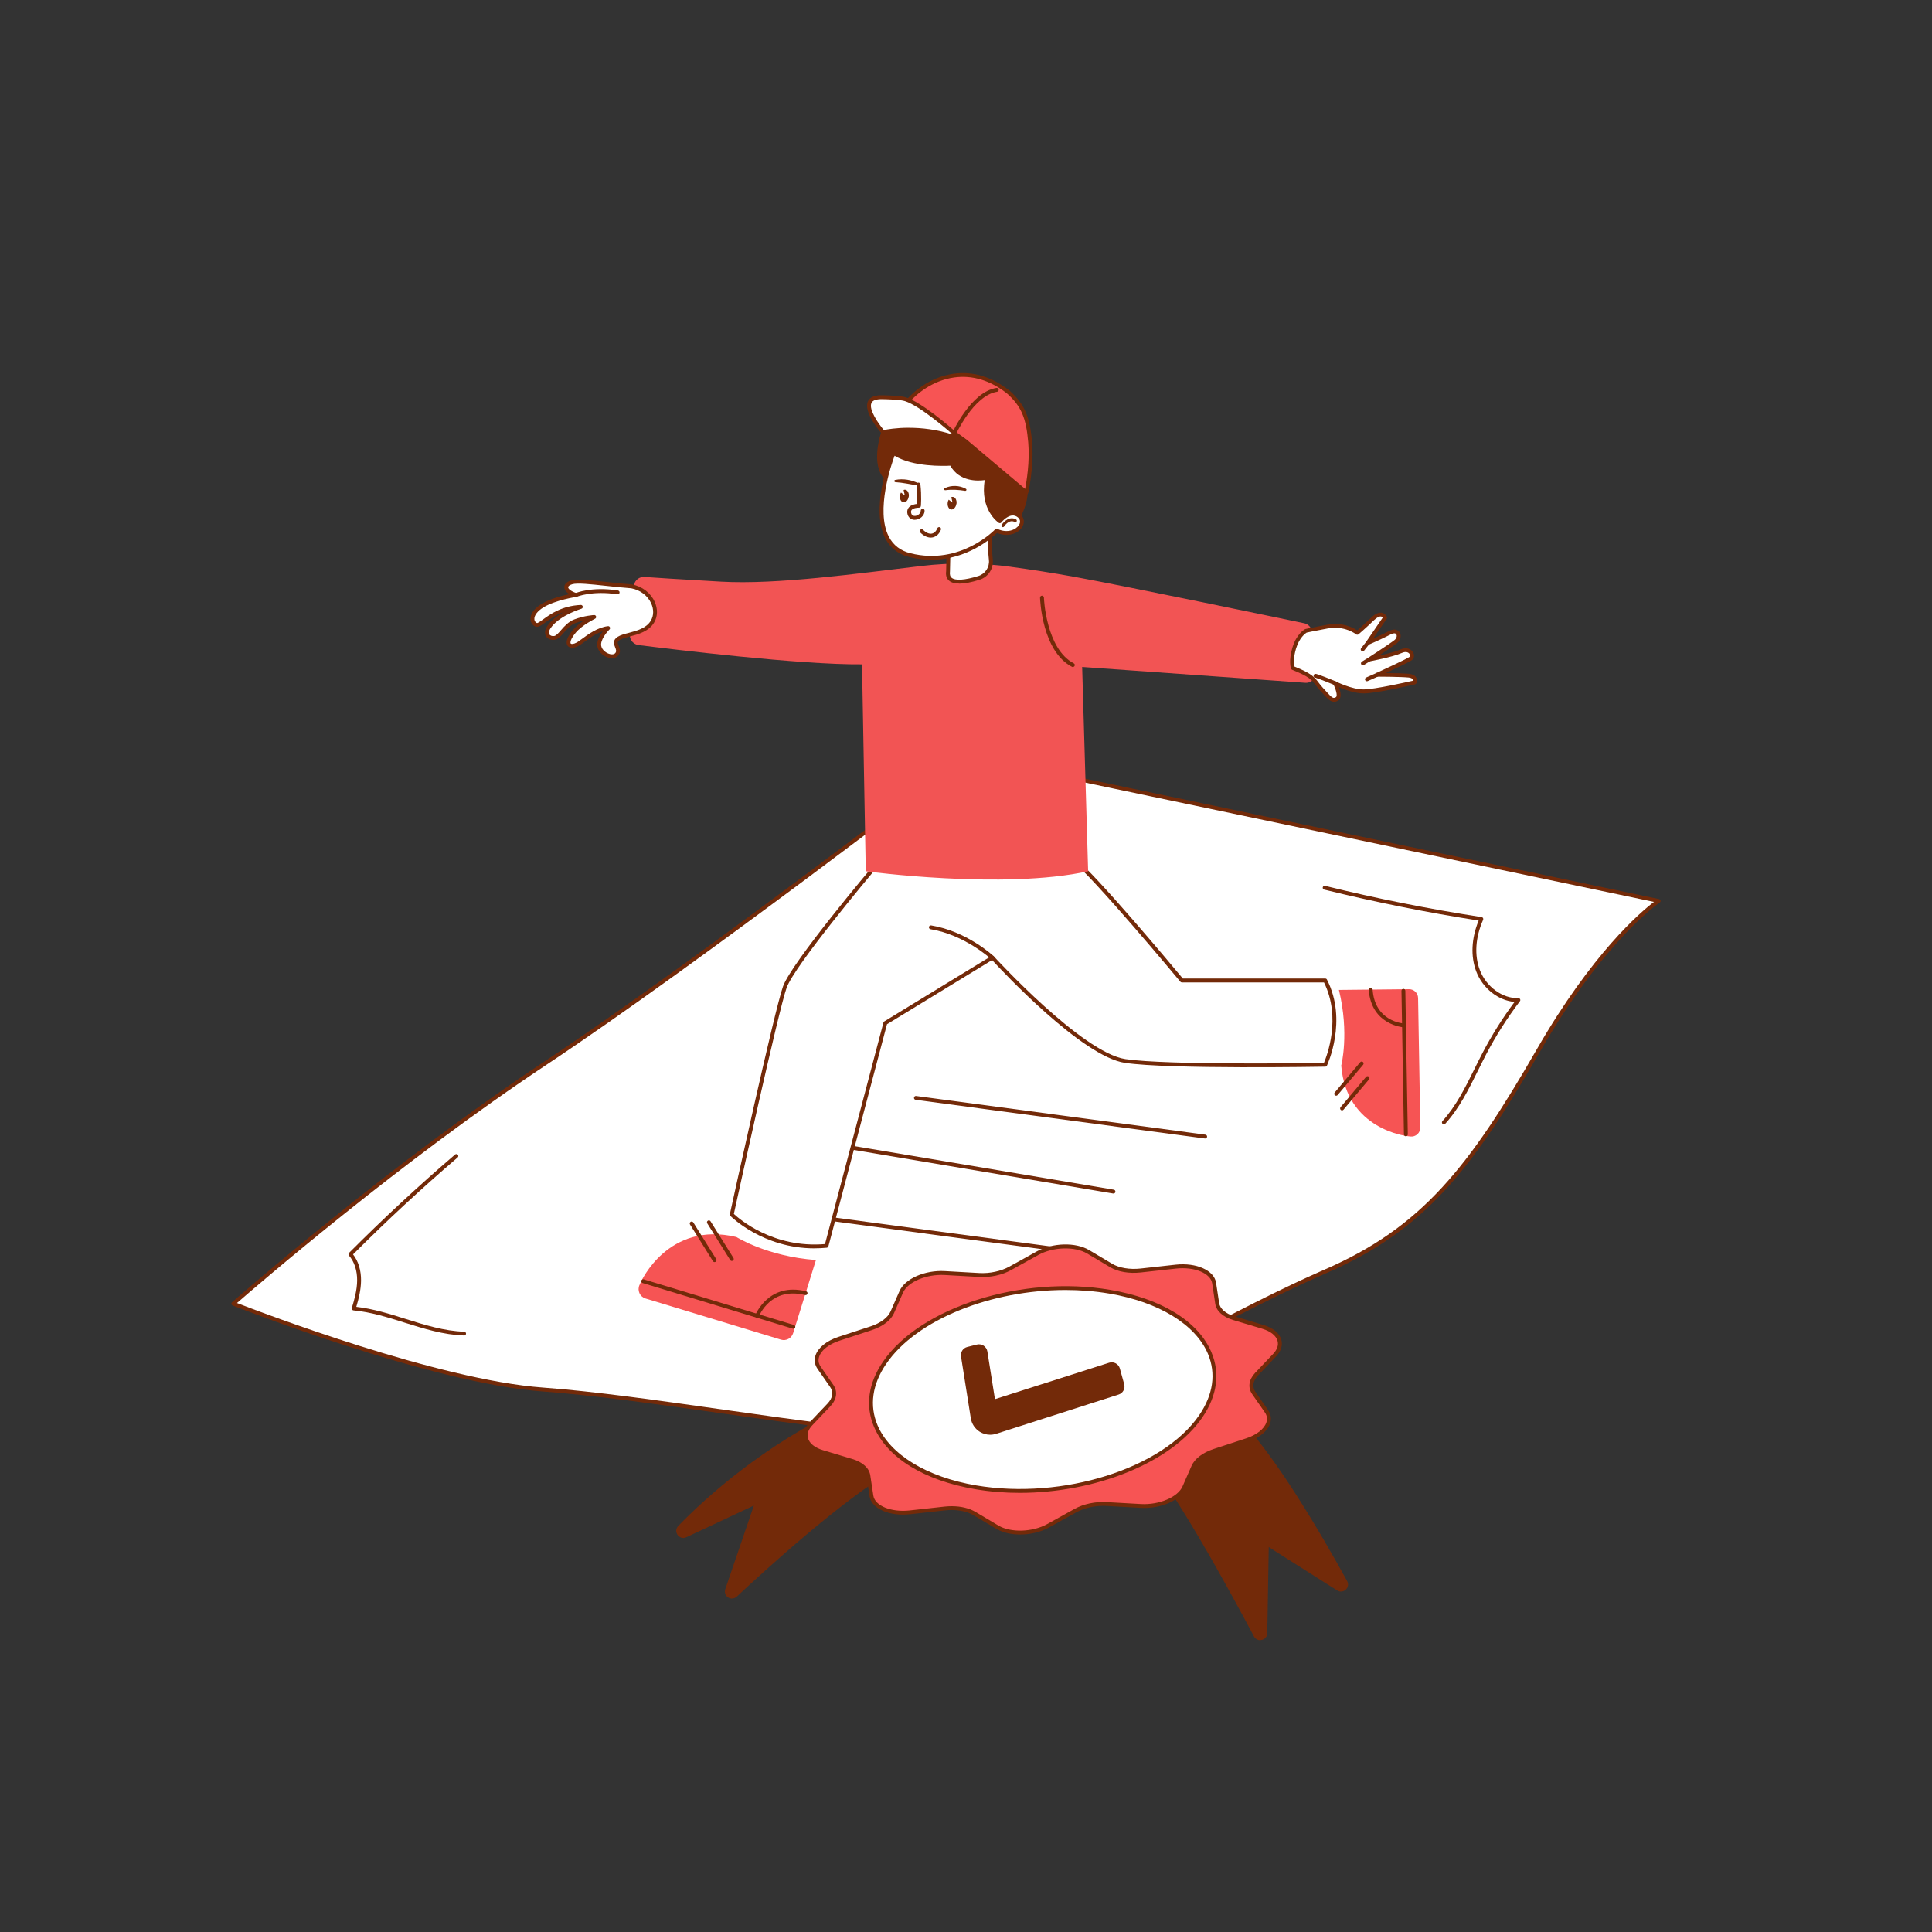 <svg transform="scale(1)" id="_0913_Certificate" xmlns="http://www.w3.org/2000/svg" viewBox="0 0 500 500" class="show_show__wrapper__graphic__5Waiy "><rect x="0" y="0" width="500" height="500" fill="#333333" stroke="none"/><title>React</title><g id="paper"><path d="M273.66,365.46c.59-.19,42.96-24.96,69.31-36.4s38.34-27.97,55.23-57.3,31.06-38.59,31.06-38.59l-179.26-37.6s-68.11,52.54-108.97,79.67-80.64,62.16-80.64,62.16c0,0,50.67,20.07,80.09,22.21s77.27,11.42,97.22,11.2,22.43,6.96,35.96-5.35Z" fill="#fff" stroke-width="0"></path><path d="M259.07,373.19c-2.05,0-4.18-.32-6.66-.7-3.71-.56-8.32-1.24-14.7-1.18-11,.13-30.27-2.61-50.66-5.5-16.42-2.33-33.4-4.74-46.61-5.7-29.16-2.12-79.73-22.05-80.24-22.25-.16-.06-.28-.21-.31-.38-.03-.17.03-.35.16-.46.4-.35,40.27-35.37,80.69-62.2,40.38-26.8,108.26-79.12,108.95-79.65.12-.09.26-.12.41-.09l179.26,37.6c.2.04.35.2.39.4s-.05.4-.22.51c-.14.09-14.28,9.56-30.9,38.42-17.75,30.83-29.97,46.44-55.46,57.51-21.88,9.5-54.84,28.21-65.67,34.36-2.54,1.44-3.29,1.87-3.56,2-6.38,5.79-10.43,7.31-14.88,7.31ZM238.61,370.3c5.99,0,10.39.66,13.95,1.2,7.83,1.18,11.77,1.77,20.77-6.42.04-.04.1-.07.15-.1.19-.09,1.6-.89,3.53-1.99,10.84-6.16,43.84-24.89,65.76-34.41,25.23-10.95,37.36-26.47,54.99-57.09,14.31-24.85,26.84-35.46,30.29-38.08l-177.93-37.32c-3.95,3.04-69.44,53.41-108.82,79.55-37.61,24.97-74.75,57.04-79.97,61.58,6.46,2.51,52.13,19.91,79.18,21.88,13.24.96,30.24,3.38,46.67,5.71,20.35,2.89,39.57,5.63,50.51,5.5.31,0,.61,0,.91,0Z" fill="#732a09" stroke-width="0"></path><path d="M373.67,290.98c-.12,0-.24-.04-.34-.13-.2-.19-.22-.5-.03-.71,3.55-3.91,5.96-8.79,8.29-13.51.7-1.42,1.4-2.83,2.13-4.22,2.39-4.57,5.16-8.98,8.25-13.12-4.2-.33-8.26-3.5-9.92-7.88-1.49-3.91-1.26-8.56.62-13.17-13.38-2.08-26.83-4.78-39.97-8.01-.27-.07-.43-.34-.37-.6.07-.27.33-.43.6-.37,13.32,3.28,26.96,6,40.52,8.09.15.02.29.12.36.25s.08.3.02.44c-2.01,4.56-2.31,9.18-.85,13.01,1.65,4.33,5.86,7.4,9.96,7.26.19,0,.37.1.46.27s.07.38-.05.53c-3.28,4.32-6.23,8.95-8.74,13.76-.73,1.39-1.42,2.79-2.12,4.2-2.36,4.78-4.8,9.72-8.45,13.74-.1.11-.23.16-.37.16Z" fill="#732a09" stroke-width="0"></path><path d="M120.09,345.62h-.02c-5.28-.16-10.4-1.77-15.35-3.32-4.29-1.35-8.73-2.75-13.23-3.17-.15-.01-.28-.09-.37-.22-.08-.12-.11-.28-.06-.42.65-2.13,1.34-4.6,1.37-7.06.03-2.6-.73-4.91-2.12-6.5-.17-.2-.16-.5.02-.68,8.78-8.81,18.01-17.37,27.45-25.46.21-.18.52-.15.71.05.18.21.16.53-.05.71-9.3,7.97-18.41,16.41-27.07,25.09,1.37,1.75,2.1,4.15,2.07,6.81-.03,2.37-.62,4.7-1.23,6.76,4.39.5,8.68,1.84,12.83,3.15,4.88,1.54,9.93,3.12,15.08,3.28.28,0,.49.24.49.51,0,.27-.23.49-.5.49Z" fill="#732a09" stroke-width="0"></path><path d="M311.9,294.64s-.04,0-.07,0l-74.86-10.01c-.27-.04-.47-.29-.43-.56s.29-.48.56-.43l74.86,10.01c.27.04.47.29.43.56-.03.25-.25.43-.5.43Z" fill="#732a09" stroke-width="0"></path><path d="M282.02,324.93s-.04,0-.07,0l-74.86-10.01c-.27-.04-.47-.29-.43-.56s.29-.47.56-.43l74.86,10.01c.27.04.47.29.43.56-.03.25-.25.43-.5.43Z" fill="#732a09" stroke-width="0"></path><path d="M288.16,308.88s-.06,0-.08,0l-69.03-11.6c-.27-.05-.46-.3-.41-.58s.3-.46.58-.41l69.03,11.6c.27.05.46.3.41.58-.04.24-.25.42-.49.42Z" fill="#732a09" stroke-width="0"></path></g><g id="character"><path d="M226.67,224.03s-21.35,25.27-23.55,31.41-13.74,58.89-13.74,58.89c0,0,9.32,9.57,24.54,8.1l15.21-57.66,27.72-16.93s22.82,25.03,34.36,26.74,51.77.98,51.77.98c0,0,5.4-11.3,0-21.81h-37.1s-22.86-27.5-28.21-31.43-50.99,1.72-50.99,1.72Z" fill="#fff" stroke-width="0"></path><path d="M210.78,323.07c-13.41,0-21.68-8.31-21.76-8.4-.12-.12-.17-.29-.13-.46.47-2.16,11.56-52.86,13.76-58.95,2.21-6.15,22.77-30.53,23.64-31.56.08-.1.2-.16.32-.17,1.87-.23,45.9-5.62,51.35-1.62,5.18,3.79,26,28.74,28.15,31.33h36.86c.19,0,.36.1.44.27,5.45,10.61.06,22.14,0,22.26-.08.17-.25.28-.44.28-.4,0-40.41.72-51.85-.99-11.02-1.64-31.61-23.6-34.37-26.6l-27.2,16.61-15.16,57.47c-.05.2-.23.35-.44.37-1.09.11-2.15.15-3.18.15ZM189.92,314.16c1.38,1.3,10.17,8.94,23.59,7.8l15.12-57.32c.03-.12.11-.23.22-.3l27.72-16.93c.2-.12.47-.09.63.09.23.25,22.83,24.92,34.06,26.59,10.82,1.61,47.55,1.04,51.37.98.76-1.77,4.56-11.63.02-20.82h-36.79c-.15,0-.29-.07-.38-.18-.23-.27-22.88-27.5-28.12-31.35-4.09-3-34.67-.16-50.44,1.79-1.76,2.1-21.27,25.37-23.34,31.1-2.09,5.81-12.76,54.44-13.66,58.55Z" fill="#732a09" stroke-width="0"></path><path d="M261.67,146.69c-7.71-1.05-15.5-1.14-23.22-.22-16.71,1.97-37.32,4.87-51.79,4.06-11.28-.63-17.09-1.02-19.86-1.22-1.3-.09-2.46.78-2.72,2.06-.64,3.14-1.61,8.96-1.07,13.31.15,1.18,1.08,2.11,2.26,2.26,8.25,1.04,41.91,5.16,57.82,4.99l.97,53.55s35.65,4.84,57.55,0l-1.55-52.87,57.77,4.1c1.29.09,2.43-.8,2.65-2.07.49-2.84.9-7.88-1.21-12.01-.35-.68-.98-1.17-1.73-1.33-7.01-1.46-45.67-9.51-59.22-11.97-6.04-1.1-11.86-1.98-16.64-2.63Z" fill="#f25454" stroke-width="0"></path><path d="M256.32,134.83c-.35,4.1-.15,7.63.11,10.04.23,2.09-1.05,4.05-3.06,4.68-3.59,1.12-8.51,2.03-8.02-1.68l.18-8.19,10.79-4.85Z" fill="#fff" stroke-width="0"></path><path d="M248.26,151.02c-1.16,0-2.04-.24-2.62-.73-.67-.56-.93-1.4-.78-2.49l.18-8.13c0-.19.12-.37.29-.44l10.79-4.85c.16-.07.35-.05.49.05.14.1.22.27.21.45-.35,4.15-.13,7.69.11,9.94.25,2.32-1.18,4.51-3.41,5.21-2.14.67-3.9,1.01-5.26,1.01ZM246.03,140l-.18,7.87c-.1.8.04,1.32.43,1.65.95.8,3.42.64,6.94-.46,1.77-.56,2.91-2.3,2.71-4.14-.23-2.14-.44-5.43-.18-9.29l-9.73,4.38Z" fill="#732a09" stroke-width="0"></path><path d="M263.74,133.51c5.78-11.78-4.78-13.49-4.78-13.49,0,0,1.9-5.21-2.1-8.32-4-3.12-8.4-1.59-12.69-5.3-4.28-3.72-12.87-3.61-15.63,5.47-2.76,9.08.74,11.72.74,11.72l16.27,10.42,12.4,2.19,5.79-2.69Z" fill="#732a09" stroke-width="0"></path><path d="M257.96,136.7s-.06,0-.09,0l-12.4-2.19c-.06-.01-.13-.04-.18-.07l-16.27-10.42c-.19-.14-3.78-2.98-.95-12.29,1.22-4.03,3.75-6.78,7.11-7.75,3.18-.92,6.83-.11,9.32,2.04,2.16,1.88,4.3,2.35,6.57,2.84,2.02.44,4.11.9,6.09,2.45,3.46,2.69,2.8,6.86,2.42,8.34,1.22.31,4.14,1.33,5.58,4.1,1.33,2.58,1,5.94-.98,9.98-.05.1-.13.19-.24.23l-5.79,2.69c-.07.03-.14.05-.21.05ZM245.75,133.53l12.14,2.15,5.48-2.55c1.77-3.67,2.08-6.68.91-8.92-1.57-3.04-5.36-3.69-5.4-3.69-.15-.02-.28-.11-.35-.24-.08-.13-.09-.28-.04-.42.07-.2,1.72-4.91-1.94-7.76-1.8-1.4-3.69-1.82-5.69-2.26-2.29-.5-4.66-1.02-7.01-3.06-2.24-1.94-5.53-2.66-8.39-1.84-2.14.62-4.99,2.35-6.43,7.08-2.6,8.56.53,11.16.57,11.18l16.15,10.34ZM263.74,133.51h0,0Z" fill="#732a09" stroke-width="0"></path><path d="M231.19,117.42s-9.14,22.9,4.31,26.25c13.45,3.36,22.43-6.34,22.43-6.34,4.5,2.12,8.22-1.89,5.82-3.82-2.4-1.94-4.98,1.39-4.98,1.39,0,0-4.94-3.33-3.29-11.27,0,0-6.5,1.67-9.26-3.63,0,0-13.77,1.03-17.15-5.22" fill="#fff" stroke-width="0"></path><path d="M241.09,144.87c-1.8,0-3.71-.21-5.72-.71-2.87-.72-4.97-2.34-6.25-4.84-3.85-7.52.95-20.41,1.55-21.95-.85-.65-1.55-1.42-2.06-2.35-.13-.24-.04-.55.2-.68.24-.13.55-.04.68.2,3.19,5.89,16.54,4.97,16.68,4.96.2-.01.39.09.48.27,2.55,4.88,8.63,3.39,8.69,3.37.17-.04.34,0,.47.12.12.12.18.29.14.46-1.32,6.35,1.68,9.57,2.73,10.48.54-.58,1.7-1.63,3.07-1.79.83-.09,1.6.14,2.29.7,1.03.83,1.23,2.13.5,3.29-1.04,1.66-3.64,2.71-6.52,1.52-1.32,1.28-7.68,6.94-16.95,6.94ZM231.52,117.94c-.81,2.17-4.97,14.15-1.51,20.91,1.14,2.23,3.03,3.68,5.6,4.33,13,3.24,21.85-6.1,21.94-6.19.15-.16.38-.21.58-.11,2.63,1.24,4.84.16,5.57-1,.22-.35.63-1.25-.28-1.99-.48-.39-.99-.54-1.54-.48-1.45.17-2.72,1.77-2.73,1.79-.16.21-.46.25-.67.11-.21-.14-4.9-3.41-3.63-11.06-1.82.26-6.53.46-8.92-3.73-1.73.09-9.62.35-14.4-2.57Z" fill="#732a09" stroke-width="0"></path><path d="M259.56,136.42c-.07,0-.14-.02-.2-.06-.18-.11-.23-.34-.12-.52.54-.88,2.02-2.32,3.71-1.43.18.1.25.32.16.51-.1.18-.32.25-.51.16-1.5-.78-2.68,1.08-2.73,1.16-.07.11-.19.18-.32.18Z" fill="#732a09" stroke-width="0"></path><path d="M244.49,126.34c1.72-.83,3.82-.75,5.48.16.14.08.19.26.11.39-.06.11-.18.16-.3.14-1.7-.27-3.41-.39-5.13-.16-.31.04-.44-.41-.16-.54h0Z" fill="#732a09" stroke-width="0"></path><path d="M231.68,124.21c2.08-.42,4.24-.02,6.11.91.29.15.13.61-.19.55-1.97-.33-3.9-.76-5.88-.89-.33-.02-.36-.51-.04-.58h0Z" fill="#732a09" stroke-width="0"></path><path d="M236.75,134.53c-1.03,0-1.79-.68-1.94-1.76-.08-.57.07-1.09.42-1.48.57-.64,1.54-.83,2.13-.88.04-.82.1-2.72-.15-4.96-.03-.27.17-.52.44-.55.27-.03.52.17.55.44.35,3.09.13,5.5.12,5.6-.02.26-.21.44-.51.45-.38-.01-1.42.08-1.85.56-.16.18-.21.39-.17.68.11.82.69.91,1.03.89.69-.04,1.45-.6,1.47-1.37,0-.28.26-.49.51-.49.28,0,.49.24.49.51-.03,1.37-1.28,2.28-2.41,2.34-.05,0-.09,0-.14,0Z" fill="#732a09" stroke-width="0"></path><path d="M247.52,130.39c-.14.9-.75,1.55-1.37,1.46s-1.02-.9-.88-1.8c.04-.27.13-.52.25-.73l.99.74-.31-1.4c.15-.06.29-.09.45-.06.62.09,1.02.9.89,1.79Z" fill="#732a09" stroke-width="0"></path><path d="M235.17,128.54c-.14.9-.75,1.55-1.37,1.46s-1.02-.9-.88-1.8c.04-.27.13-.52.25-.73l.99.74-.31-1.4c.15-.06.29-.09.45-.06.62.09,1.02.9.89,1.79Z" fill="#732a09" stroke-width="0"></path><path d="M240.86,139.12c-.89,0-1.83-.45-2.69-1.31-.19-.2-.19-.51,0-.71.19-.19.51-.2.71,0,.78.78,1.6,1.13,2.3.99.6-.13,1.11-.62,1.39-1.36.1-.26.39-.39.65-.29.26.1.39.39.29.65-.41,1.06-1.18,1.78-2.12,1.98-.17.04-.35.05-.53.05Z" fill="#732a09" stroke-width="0"></path><path d="M233.88,105.15c4.11,1.29,7.37,3.44,12.92,7.31.25-.02,3.33,1.94,3.33,1.94l15.49,13.06s1.53-6.59.99-12.93c-.53-6.35-1.78-9.57-5.64-13.03-11.58-9.1-22.74-2.36-27.09,3.66Z" fill="#f75454" stroke-width="0"></path><path d="M265.62,127.96c-.12,0-.23-.04-.32-.12l-15.49-13.06c-1.25-.79-2.76-1.7-3.08-1.83-.08-.01-.15-.04-.21-.08-5.41-3.76-8.67-5.96-12.79-7.24-.15-.05-.27-.17-.33-.32-.05-.15-.02-.32.07-.45,2.44-3.37,7.22-7.29,13.31-8.14,5.02-.7,9.89.77,14.49,4.38,3.86,3.46,5.27,6.71,5.83,13.39.54,6.35-.99,13.02-1,13.09-.04.17-.16.31-.33.36-.05.02-.1.03-.16.03ZM247.02,112c.34.12,1.13.54,3.38,1.97l14.9,12.56c.38-1.94,1.23-7.06.81-11.97-.54-6.45-1.82-9.42-5.48-12.71-4.35-3.42-8.97-4.82-13.71-4.16-5.46.77-9.8,4.12-12.22,7.19,3.93,1.35,7.16,3.52,12.32,7.11Z" fill="#732a09" stroke-width="0"></path><path d="M228.55,111.86s10.38-2.63,21.58,2.53l-3.69-2.73s-7.98-7.05-12.09-8.33c-1.4-.44-4.92-.5-6-.53-7.88-.19.2,9.05.2,9.05Z" fill="#fff" stroke-width="0"></path><path d="M250.13,114.89c-.07,0-.14-.01-.21-.05-10.9-5.02-21.14-2.53-21.25-2.5-.18.04-.38-.01-.5-.16-.5-.57-4.81-5.62-3.54-8.33.5-1.08,1.75-1.6,3.73-1.55h.2c2.12.05,4.7.16,5.93.55,4.16,1.3,11.94,8.14,12.27,8.43l3.65,2.7c.21.15.26.44.13.66-.09.16-.26.25-.43.25ZM235.24,110.71c3.19,0,7.23.4,11.54,1.83l-.63-.47c-.11-.1-7.98-7.02-11.95-8.26-1.25-.4-4.45-.47-5.66-.5h-.2c-1.53-.04-2.48.29-2.8.97-.8,1.71,1.87,5.45,3.19,7.02.82-.17,3.2-.6,6.5-.6Z" fill="#732a09" stroke-width="0"></path><path d="M246.8,112.96c-.07,0-.14-.01-.2-.04-.25-.11-.37-.41-.25-.66.2-.44,4.91-10.82,11.54-11.86.27-.04.53.14.57.42s-.14.53-.42.57c-6.1.95-10.74,11.17-10.79,11.28-.08.19-.27.3-.46.3Z" fill="#732a09" stroke-width="0"></path><path d="M334.58,172.87c5.99,2.38,5.29,3.2,7.42,5.48s2.66,3.23,3.95,2.53-.46-4.08-.46-4.08c0,0,4.18,2.14,7.44,2.12,3.26-.02,13.14-2.33,13.14-2.33,0,0,.67-1.53-1.48-1.74s-8.17-.22-8.17-.22c0,0,7.65-3.49,8.64-4.21s-.11-2.95-2.48-1.89c-2.37,1.07-8.27,2.15-8.27,2.15,0,0,5.44-3.5,6.9-4.65s.76-3.49-1.5-2.31-5.77,2.69-5.77,2.69l4.51-6.58s-.8-1.99-3.2.3c-2.39,2.3-3.98,3.63-3.98,3.63,0,0-3.07-2.49-7.74-1.62s-5.56,1.1-5.56,1.1c0,0-1.99,1.03-3.02,4.43-1.03,3.4-.39,5.19-.39,5.19Z" fill="#fff" stroke-width="0"></path><path d="M345.19,181.61c-.89,0-1.61-.79-2.69-1.98-.25-.28-.54-.59-.86-.93-.53-.56-.89-1.04-1.21-1.47-.97-1.28-1.61-2.13-6.03-3.89-.13-.05-.24-.16-.29-.29-.03-.08-.69-1.98.38-5.5,1.08-3.57,3.18-4.69,3.27-4.73.03-.02.07-.03.11-.04.04,0,.96-.24,5.59-1.1,3.99-.75,6.85.83,7.8,1.47.56-.49,1.9-1.66,3.66-3.35,1.01-.97,1.93-1.38,2.74-1.21.72.15,1.14.75,1.27,1.08.06.15.04.33-.05.47l-3.51,5.13c1.21-.55,2.88-1.31,4.13-1.97,1.38-.72,2.31-.3,2.72.33.55.85.25,2.08-.68,2.82-.86.68-3.04,2.13-4.73,3.24,1.87-.41,4.29-1.01,5.58-1.59,1.59-.71,2.81-.16,3.31.71.43.74.29,1.59-.33,2.04-.71.51-4.32,2.22-6.69,3.32,1.95.02,4.66.07,5.98.21.9.09,1.51.4,1.82.93.4.69.1,1.42.07,1.51-.06.14-.19.25-.34.29-.41.1-9.97,2.33-13.25,2.34-2.29,0-4.93-.96-6.45-1.61.46,1.21.82,2.9-.29,3.51-.37.2-.69.29-1,.29ZM335,172.5c4.48,1.8,5.22,2.78,6.23,4.12.32.42.65.86,1.14,1.39.32.35.61.66.87.95,1.51,1.66,1.77,1.87,2.47,1.48.56-.3-.04-2.21-.67-3.41-.1-.19-.06-.43.09-.58.15-.16.39-.19.58-.09.04.02,4.08,2.06,7.17,2.06h.04c2.86-.02,11.08-1.87,12.74-2.25.01-.12,0-.26-.07-.39-.14-.23-.51-.38-1.05-.44-2.1-.21-8.06-.22-8.12-.22-.24,0-.44-.16-.49-.39-.05-.23.07-.46.28-.56,2.11-.97,7.77-3.6,8.56-4.16.23-.16.18-.49.05-.73-.26-.44-.94-.79-2.03-.3-2.4,1.08-8.14,2.14-8.38,2.19-.23.04-.47-.09-.56-.31-.09-.22,0-.48.19-.6.05-.04,5.44-3.5,6.86-4.62.58-.46.69-1.13.46-1.49-.22-.34-.75-.33-1.42.02-2.24,1.17-5.77,2.7-5.8,2.71-.2.09-.44.03-.58-.14-.14-.17-.15-.42-.03-.6l4.33-6.32c-.09-.11-.23-.23-.43-.27-.45-.09-1.09.25-1.83.95-2.38,2.28-3.99,3.64-4.01,3.65-.18.15-.45.16-.64,0-.03-.02-2.96-2.33-7.33-1.51-3.93.74-5.19,1.01-5.47,1.08-.28.17-1.86,1.25-2.73,4.11-.77,2.54-.56,4.14-.45,4.67Z" fill="#732a09" stroke-width="0"></path><path d="M353.76,176.3c-.19,0-.38-.11-.46-.3-.11-.25,0-.55.26-.66l2.66-1.17c.25-.11.55,0,.66.26.11.25,0,.55-.26.66l-2.66,1.17c-.06.03-.13.04-.2.04Z" fill="#732a09" stroke-width="0"></path><path d="M352.72,172.17c-.17,0-.33-.08-.43-.24-.15-.23-.07-.54.16-.69l1.6-.99c.24-.15.54-.07.69.16.15.23.07.54-.16.69l-1.6.99c-.08.05-.17.08-.26.08Z" fill="#732a09" stroke-width="0"></path><path d="M352.65,168.56c-.11,0-.22-.04-.31-.11-.22-.17-.25-.49-.08-.7l1.3-1.64c.17-.22.49-.25.7-.08.22.17.25.49.08.7l-1.3,1.64c-.1.12-.24.19-.39.19Z" fill="#732a09" stroke-width="0"></path><path d="M345.49,177.3c-.06,0-.13-.01-.19-.04-3.96-1.64-4.92-1.88-4.96-1.89-.27-.06-.43-.33-.37-.6.06-.27.33-.43.6-.37.04,0,1.02.24,5.12,1.94.25.11.38.4.27.65-.08.19-.27.31-.46.31Z" fill="#732a09" stroke-width="0"></path><path d="M277.66,172.63c-.08,0-.16-.02-.23-.06-7.74-4.02-8.25-17.32-8.27-17.89,0-.28.21-.51.48-.52.25-.02.51.21.52.48,0,.13.52,13.29,7.73,17.03.25.13.34.43.21.67-.09.17-.26.27-.44.27Z" fill="#732a09" stroke-width="0"></path><path d="M163.44,151.75c-6.69-.5-13.38-1.67-15.5-1.04s-1.93,2.29,1.14,3.27c0,0-5.4.78-8.67,2.75-3.26,1.97-3.06,4.3-1.72,4.94s4.22-4.31,11.63-4.62c0,0-5.29,1.55-7.9,4.74-1.81,2.21-.44,3.51,1.06,3.29s2.71-3.35,5.33-4.33c2.62-.98,4.97-1.1,4.97-1.1,0,0-3.37,1.63-5.13,3.71-2.62,3.1-1.5,4.58.84,3.35,1.22-.64,4.46-3.79,7.89-4.18,0,0-2.72,2.63-2.28,4.74.43,2.1,3.65,3.4,4.61,1.92s-1.51-2.77.42-3.99c1.93-1.21,6.82-1.1,8.74-4.37,1.92-3.26-.55-8.19-5.44-9.1Z" fill="#fff" stroke-width="0"></path><path d="M158.39,170.34c-.19,0-.39-.02-.6-.06-1.3-.25-2.86-1.35-3.18-2.9-.29-1.42.61-2.98,1.4-4.02-1.89.62-3.66,1.93-4.91,2.85-.57.42-1.03.76-1.37.94-1.23.65-2.28.65-2.8.01-.66-.83-.18-2.33,1.34-4.12.81-.97,1.94-1.83,2.95-2.49-.68.16-1.44.37-2.23.67-1.29.48-2.23,1.56-3.06,2.51-.8.92-1.49,1.71-2.37,1.84-.97.15-1.86-.23-2.27-.95-.28-.5-.56-1.56.74-3.15,1.06-1.29,2.52-2.32,3.91-3.09-2.1.75-3.62,1.85-4.76,2.68-1.18.85-1.95,1.42-2.7,1.05-.71-.34-1.15-1.03-1.19-1.85-.07-1.38.98-2.83,2.87-3.97,2.22-1.34,5.33-2.14,7.22-2.52-.88-.52-1.35-1.15-1.34-1.82,0-.77.65-1.4,1.76-1.73,1.5-.44,4.84-.08,9.08.38,2.03.22,4.34.47,6.59.64.02,0,.04,0,.05,0,2.65.5,4.85,2.17,5.9,4.48.84,1.85.8,3.81-.12,5.37-1.38,2.34-4.12,3.06-6.32,3.64-1.03.27-2,.53-2.58.89-.72.45-.59.76-.29,1.5.25.62.59,1.46.02,2.34-.37.56-.98.86-1.74.86ZM157.39,162.04c.19,0,.37.11.45.29.09.19.05.42-.1.57-.7.68-2.45,2.77-2.14,4.28.22,1.09,1.39,1.93,2.38,2.12.29.06.99.13,1.32-.37.27-.42.14-.81-.11-1.42-.29-.73-.74-1.83.69-2.72.71-.45,1.71-.71,2.86-1.01,2.13-.56,4.54-1.19,5.71-3.18.75-1.28.78-2.9.08-4.45-.91-2-2.84-3.46-5.15-3.9-2.26-.17-4.57-.42-6.6-.64-3.96-.43-7.39-.8-8.69-.41-.64.19-1.05.49-1.05.78,0,.31.46.97,2.2,1.53.22.07.36.29.35.52s-.2.42-.43.45c-.05,0-5.34.79-8.48,2.68-1.54.94-2.44,2.08-2.39,3.07.02.45.25.81.63,1,.22.1,1.03-.49,1.68-.96,1.8-1.31,4.82-3.5,9.71-3.71.24-.02.47.17.51.42.04.25-.11.49-.35.56-.05.02-5.17,1.55-7.65,4.58-.67.82-.91,1.56-.65,2.03.2.35.7.53,1.25.45.51-.08,1.12-.77,1.76-1.51.86-.99,1.94-2.22,3.46-2.79,2.66-1,5.02-1.12,5.12-1.13.25,0,.45.15.51.38.06.23-.05.47-.27.57-.03.02-3.3,1.61-4.97,3.58-1.35,1.6-1.53,2.6-1.32,2.85.12.15.65.21,1.55-.27.28-.15.73-.48,1.25-.86,1.65-1.22,4.14-3.06,6.82-3.37.02,0,.04,0,.06,0Z" fill="#732a09" stroke-width="0"></path><path d="M149.08,154.48c-.19,0-.38-.11-.46-.3-.11-.25,0-.55.26-.66.17-.07,4.24-1.77,11.04-.71.27.04.46.3.42.57-.04.27-.29.46-.57.42-6.49-1.01-10.45.62-10.49.64-.06.03-.13.04-.19.04Z" fill="#732a09" stroke-width="0"></path><path d="M256.84,248.33c-.12,0-.24-.04-.34-.13-.07-.06-6.87-6.29-15.68-7.72-.27-.04-.46-.3-.41-.57.04-.27.3-.46.57-.41,9.12,1.48,15.92,7.71,16.2,7.98.2.19.21.5.03.71-.1.11-.23.16-.37.16Z" fill="#732a09" stroke-width="0"></path><path d="M211.17,326.08l-5.91,18.95c-.41,1.33-1.82,2.07-3.15,1.67l-35.05-10.65c-1.47-.45-2.2-2.09-1.56-3.48l.36-.78s7-15.87,24.73-11.65c0,0,7.88,5.01,20.56,5.95Z" fill="#f65454" stroke-width="0"></path><path d="M205.33,343.88s-.1,0-.15-.02l-38.86-11.81c-.26-.08-.41-.36-.33-.62.08-.26.36-.41.62-.33l38.86,11.81c.26.08.41.36.33.62-.07.22-.26.35-.48.35Z" fill="#732a09" stroke-width="0"></path><path d="M195.95,341.03c-.06,0-.12-.01-.18-.03-.26-.1-.39-.39-.29-.65.03-.09,3.43-8.58,13.13-6.16.27.07.43.34.36.61-.07.27-.34.43-.61.36-8.83-2.2-11.84,5.23-11.96,5.55-.08.2-.27.32-.47.32Z" fill="#732a09" stroke-width="0"></path><path d="M189.39,326.33c-.17,0-.33-.08-.42-.24l-5.93-9.49c-.15-.23-.08-.54.16-.69.23-.15.54-.08.69.16l5.93,9.49c.15.23.08.54-.16.69-.08.05-.17.08-.26.08Z" fill="#732a09" stroke-width="0"></path><path d="M184.93,326.63c-.17,0-.33-.08-.42-.24l-5.93-9.49c-.15-.23-.08-.54.16-.69.23-.15.54-.08.69.16l5.93,9.49c.15.23.08.54-.16.69-.08.05-.17.08-.26.08Z" fill="#732a09" stroke-width="0"></path><path d="M346.5,256.19l18.16-.19c1.27-.01,2.31,1,2.34,2.27l.58,33.51c.02,1.4-1.2,2.51-2.59,2.34l-.78-.1s-15.79-1.64-17.1-18.26c0,0,2.15-8.27-.6-19.58Z" fill="#f65454" stroke-width="0"></path><path d="M363.84,294.07c-.27,0-.5-.22-.5-.49l-.64-37.16c0-.28.22-.5.49-.51.28,0,.5.21.51.49l.64,37.16c0,.28-.22.5-.49.51h0Z" fill="#732a09" stroke-width="0"></path><path d="M363.36,265.88s-.02,0-.03,0c-.08,0-8.47-.58-9.1-9.75-.02-.28.19-.51.47-.53.28-.02.51.19.53.46.56,8.29,7.84,8.8,8.15,8.82.28.02.49.25.47.53-.01.27-.24.47-.5.47Z" fill="#732a09" stroke-width="0"></path><path d="M345.8,283.57c-.11,0-.23-.04-.32-.12-.21-.18-.24-.49-.06-.71l6.6-7.84c.18-.21.49-.24.7-.06.21.18.24.49.06.71l-6.6,7.84c-.1.12-.24.18-.38.18Z" fill="#732a09" stroke-width="0"></path><path d="M347.32,287.36c-.11,0-.23-.04-.32-.12-.21-.18-.24-.49-.06-.71l6.6-7.84c.18-.21.49-.24.7-.06.21.18.24.49.06.71l-6.6,7.84c-.1.12-.24.18-.38.18Z" fill="#732a09" stroke-width="0"></path></g><g id="check"><path d="M317.04,364.64c9.92,7.25,25.26,34.05,31.15,44.79.66,1.21-.72,2.5-1.88,1.76l-18.45-11.69-.39,23.16c-.02,1.37-1.86,1.82-2.5.61-5.95-11.22-21.41-39.66-29.07-47.32l21.15-11.3Z" fill="#732a09" stroke-width="0"></path><path d="M326.12,424.47c-.66,0-1.27-.36-1.6-.97-6.19-11.67-21.41-39.63-28.98-47.21-.11-.11-.16-.27-.14-.43.02-.16.12-.29.26-.37l21.15-11.3c.17-.09.38-.08.53.04,9.96,7.28,25.21,33.86,31.3,44.95.41.74.27,1.63-.35,2.21-.62.58-1.52.67-2.24.21l-17.7-11.22-.38,22.27c-.01.85-.58,1.55-1.41,1.75-.15.04-.3.05-.44.05ZM296.71,376.06c7.81,8.3,22.6,35.48,28.69,46.96.22.42.62.49.92.42.3-.07.63-.32.64-.8l.39-23.16c0-.18.1-.35.26-.43.16-.09.35-.08.5.02l18.46,11.69c.4.25.79.12,1.02-.1.23-.21.39-.59.16-1-6.01-10.94-20.95-37.02-30.76-44.44l-20.29,10.84Z" fill="#732a09" stroke-width="0"></path><path d="M230.99,380.02c-13.3,7.76-32.48,25.17-40.65,32.82-1.01.95-2.62-.09-2.17-1.4l7.78-22.76-18.54,8.7c-1.34.63-2.55-1.07-1.52-2.13,7-7.22,21.89-20.81,42.84-30.61l12.26,15.38Z" fill="#732a09" stroke-width="0"></path><path d="M189.44,413.71c-.34,0-.69-.1-1-.3-.72-.46-1.01-1.32-.74-2.13l7.4-21.65-17.47,8.2c-.95.45-1.83.03-2.27-.59-.44-.62-.56-1.58.18-2.34,7.04-7.25,21.98-20.89,42.99-30.72.21-.1.46-.04.6.14l12.26,15.38c.09.11.13.26.1.4-.03.14-.11.27-.24.34-13.35,7.79-32.81,25.5-40.56,32.75-.35.33-.8.5-1.25.5ZM195.95,388.17c.12,0,.24.04.33.13.15.13.2.34.14.53l-7.78,22.76c-.15.45.07.8.33.97.26.17.67.24,1.02-.09,7.68-7.19,26.82-24.61,40.24-32.59l-11.65-14.62c-20.67,9.74-35.39,23.18-42.34,30.34-.36.37-.27.79-.08,1.06.19.27.57.49,1.03.27l18.54-8.7c.07-.03.14-.05.21-.05Z" fill="#732a09" stroke-width="0"></path><path d="M295.19,328.81l9.07-1c5.09-.56,9.48,1.33,9.93,4.26l.79,5.24c.25,1.68,1.83,3.09,4.28,3.83l7.63,2.29c4.28,1.29,5.59,4.5,2.97,7.26l-4.68,4.93c-1.5,1.58-1.77,3.39-.72,4.9l3.27,4.71c1.84,2.64-.43,5.95-5.12,7.49l-8.37,2.74c-2.68.88-4.69,2.39-5.44,4.1l-2.34,5.33c-1.31,2.99-6.29,5.13-11.26,4.85l-8.86-.5c-2.84-.16-5.82.48-8.09,1.73l-7.05,3.91c-3.96,2.19-9.75,2.35-13.09.36l-5.96-3.55c-1.91-1.14-4.73-1.62-7.64-1.3l-9.07,1c-5.09.56-9.48-1.33-9.93-4.26l-.79-5.24c-.25-1.68-1.83-3.09-4.28-3.83l-7.63-2.29c-4.28-1.29-5.59-4.5-2.97-7.26l4.68-4.93c1.5-1.58,1.77-3.39.72-4.9l-3.27-4.71c-1.84-2.64.43-5.95,5.12-7.49l8.37-2.74c2.68-.88,4.69-2.39,5.44-4.1l2.34-5.33c1.31-2.99,6.29-5.13,11.26-4.85l8.86.5c2.84.16,5.82-.48,8.09-1.73l7.05-3.91c3.96-2.19,9.75-2.35,13.09-.36l5.96,3.55c1.91,1.14,4.73,1.62,7.64,1.3Z" fill="#f75454" stroke-width="0"></path><path d="M264.01,397.13c-2.29,0-4.49-.48-6.14-1.47l-5.96-3.55c-1.81-1.08-4.55-1.54-7.33-1.23l-9.07,1c-5.39.59-9.99-1.46-10.48-4.69l-.79-5.24c-.22-1.47-1.69-2.75-3.93-3.42l-7.63-2.29c-2.44-.73-4.1-2.13-4.55-3.83-.38-1.42.11-2.93,1.36-4.25l4.68-4.93c1.33-1.4,1.58-2.96.67-4.27l-3.27-4.71c-.74-1.07-.92-2.28-.51-3.49.67-1.99,2.87-3.77,5.89-4.76l8.37-2.74c2.53-.83,4.45-2.26,5.14-3.82l2.34-5.33c1.4-3.18,6.56-5.45,11.75-5.15l8.86.5c2.73.16,5.65-.47,7.82-1.67l7.05-3.91c4.12-2.28,10.09-2.44,13.59-.36l5.96,3.55c1.81,1.08,4.55,1.53,7.33,1.23l9.08-1c5.39-.59,9.99,1.46,10.48,4.69l.79,5.24c.22,1.47,1.69,2.75,3.93,3.42l7.63,2.29c2.44.73,4.1,2.13,4.55,3.84.38,1.42-.11,2.93-1.36,4.25l-4.68,4.93c-1.33,1.4-1.58,2.96-.67,4.27l3.27,4.71c.74,1.07.92,2.28.51,3.49-.67,1.99-2.87,3.77-5.89,4.76l-8.37,2.74c-2.53.83-4.45,2.26-5.14,3.82l-2.34,5.33c-1.4,3.18-6.54,5.46-11.75,5.15l-8.86-.5c-2.73-.15-5.65.47-7.82,1.67l-7.05,3.91c-2.18,1.21-4.88,1.82-7.46,1.82ZM246.31,389.8c2.35,0,4.51.51,6.12,1.46l5.96,3.55c3.17,1.89,8.82,1.72,12.6-.37l7.05-3.91c2.36-1.31,5.4-1.96,8.36-1.79l8.86.5c4.71.27,9.55-1.77,10.77-4.55l2.34-5.33c.81-1.85,2.9-3.44,5.74-4.37l8.37-2.74c2.72-.89,4.69-2.43,5.25-4.12.31-.92.18-1.79-.39-2.6l-3.27-4.71c-1.19-1.71-.9-3.77.76-5.53l4.68-4.93c1.02-1.08,1.41-2.22,1.12-3.31-.36-1.36-1.77-2.5-3.87-3.14l-7.63-2.29c-2.66-.8-4.35-2.34-4.63-4.23l-.79-5.24c-.4-2.65-4.6-4.37-9.38-3.84l-9.08,1h0c-3.04.34-5.94-.16-7.95-1.36l-5.96-3.55c-3.17-1.89-8.82-1.72-12.6.37l-7.05,3.91c-2.36,1.31-5.4,1.97-8.36,1.79l-8.86-.5c-4.71-.26-9.55,1.78-10.77,4.56l-2.34,5.33c-.81,1.85-2.91,3.44-5.74,4.37l-8.37,2.74c-2.72.89-4.69,2.43-5.25,4.12-.31.92-.18,1.79.39,2.6l3.27,4.71c1.19,1.71.9,3.77-.76,5.53l-4.68,4.93c-1.02,1.08-1.41,2.22-1.12,3.31.36,1.36,1.77,2.5,3.87,3.13l7.63,2.29c2.66.8,4.35,2.34,4.63,4.23l.79,5.24c.4,2.65,4.61,4.36,9.38,3.84l9.07-1c.62-.07,1.24-.1,1.84-.1ZM295.19,328.81h0,0Z" fill="#732a09" stroke-width="0"></path><ellipse cx="269.86" cy="359.6" rx="44.63" ry="25.89" transform="translate(-40.53 34.34) rotate(-6.77)" fill="#fff" stroke-width="0"></ellipse><path d="M263.92,386.35c-3.86,0-7.71-.3-11.47-.94-13.29-2.25-22.86-8.14-26.26-16.16-2.3-5.43-1.49-11.26,2.34-16.86,9.65-14.1,35.99-22.44,58.72-18.59,13.29,2.25,22.86,8.14,26.26,16.16,2.3,5.43,1.49,11.26-2.34,16.86h0c-8.06,11.77-27.75,19.53-47.25,19.53ZM275.74,333.85c-19.18,0-38.5,7.58-46.38,19.1-3.63,5.31-4.41,10.81-2.25,15.91,3.22,7.58,12.75,13.4,25.51,15.56,22.38,3.79,48.28-4.36,57.73-18.17h0c3.63-5.31,4.41-10.81,2.25-15.91-3.22-7.58-12.75-13.4-25.51-15.56-3.72-.63-7.53-.93-11.35-.93ZM310.77,366.54h0,0Z" fill="#732a09" stroke-width="0"></path><path d="M255.03,349.83l2.05,12.92,30.1-9.61c.92-.29,1.9.24,2.15,1.17l1.12,4.05c.24.88-.25,1.79-1.12,2.07l-31.69,10.16c-2.67.86-5.47-.87-5.91-3.64l-2.53-15.97c-.14-.87.41-1.7,1.26-1.91l2.47-.62c.97-.24,1.93.4,2.09,1.38Z" fill="#732a09" stroke-width="0"></path><path d="M256.25,371.31c-.93,0-1.85-.26-2.66-.75-1.26-.78-2.12-2.06-2.35-3.53l-2.53-15.97c-.18-1.13.52-2.2,1.64-2.47l2.47-.62c.6-.15,1.23-.04,1.75.3.51.34.86.88.96,1.49l1.96,12.34,29.55-9.43c.57-.18,1.18-.13,1.71.16.53.29.91.77,1.07,1.35l1.12,4.05c.32,1.14-.32,2.32-1.45,2.68l-31.69,10.16c-.51.16-1.03.24-1.55.24ZM253.36,348.9c-.1,0-.2.01-.29.04l-2.47.62c-.61.15-.99.73-.89,1.35l2.53,15.97c.19,1.17.87,2.21,1.89,2.83,1.01.62,2.24.78,3.38.41l31.69-10.16c.62-.2.96-.84.79-1.46l-1.12-4.05c-.09-.32-.3-.58-.58-.73-.29-.16-.62-.19-.94-.09l-30.1,9.61c-.14.04-.29.03-.41-.05-.12-.08-.21-.2-.23-.35l-2.05-12.92h0c-.05-.33-.24-.62-.52-.81-.2-.13-.43-.2-.66-.2Z" fill="#732a09" stroke-width="0"></path></g></svg>
